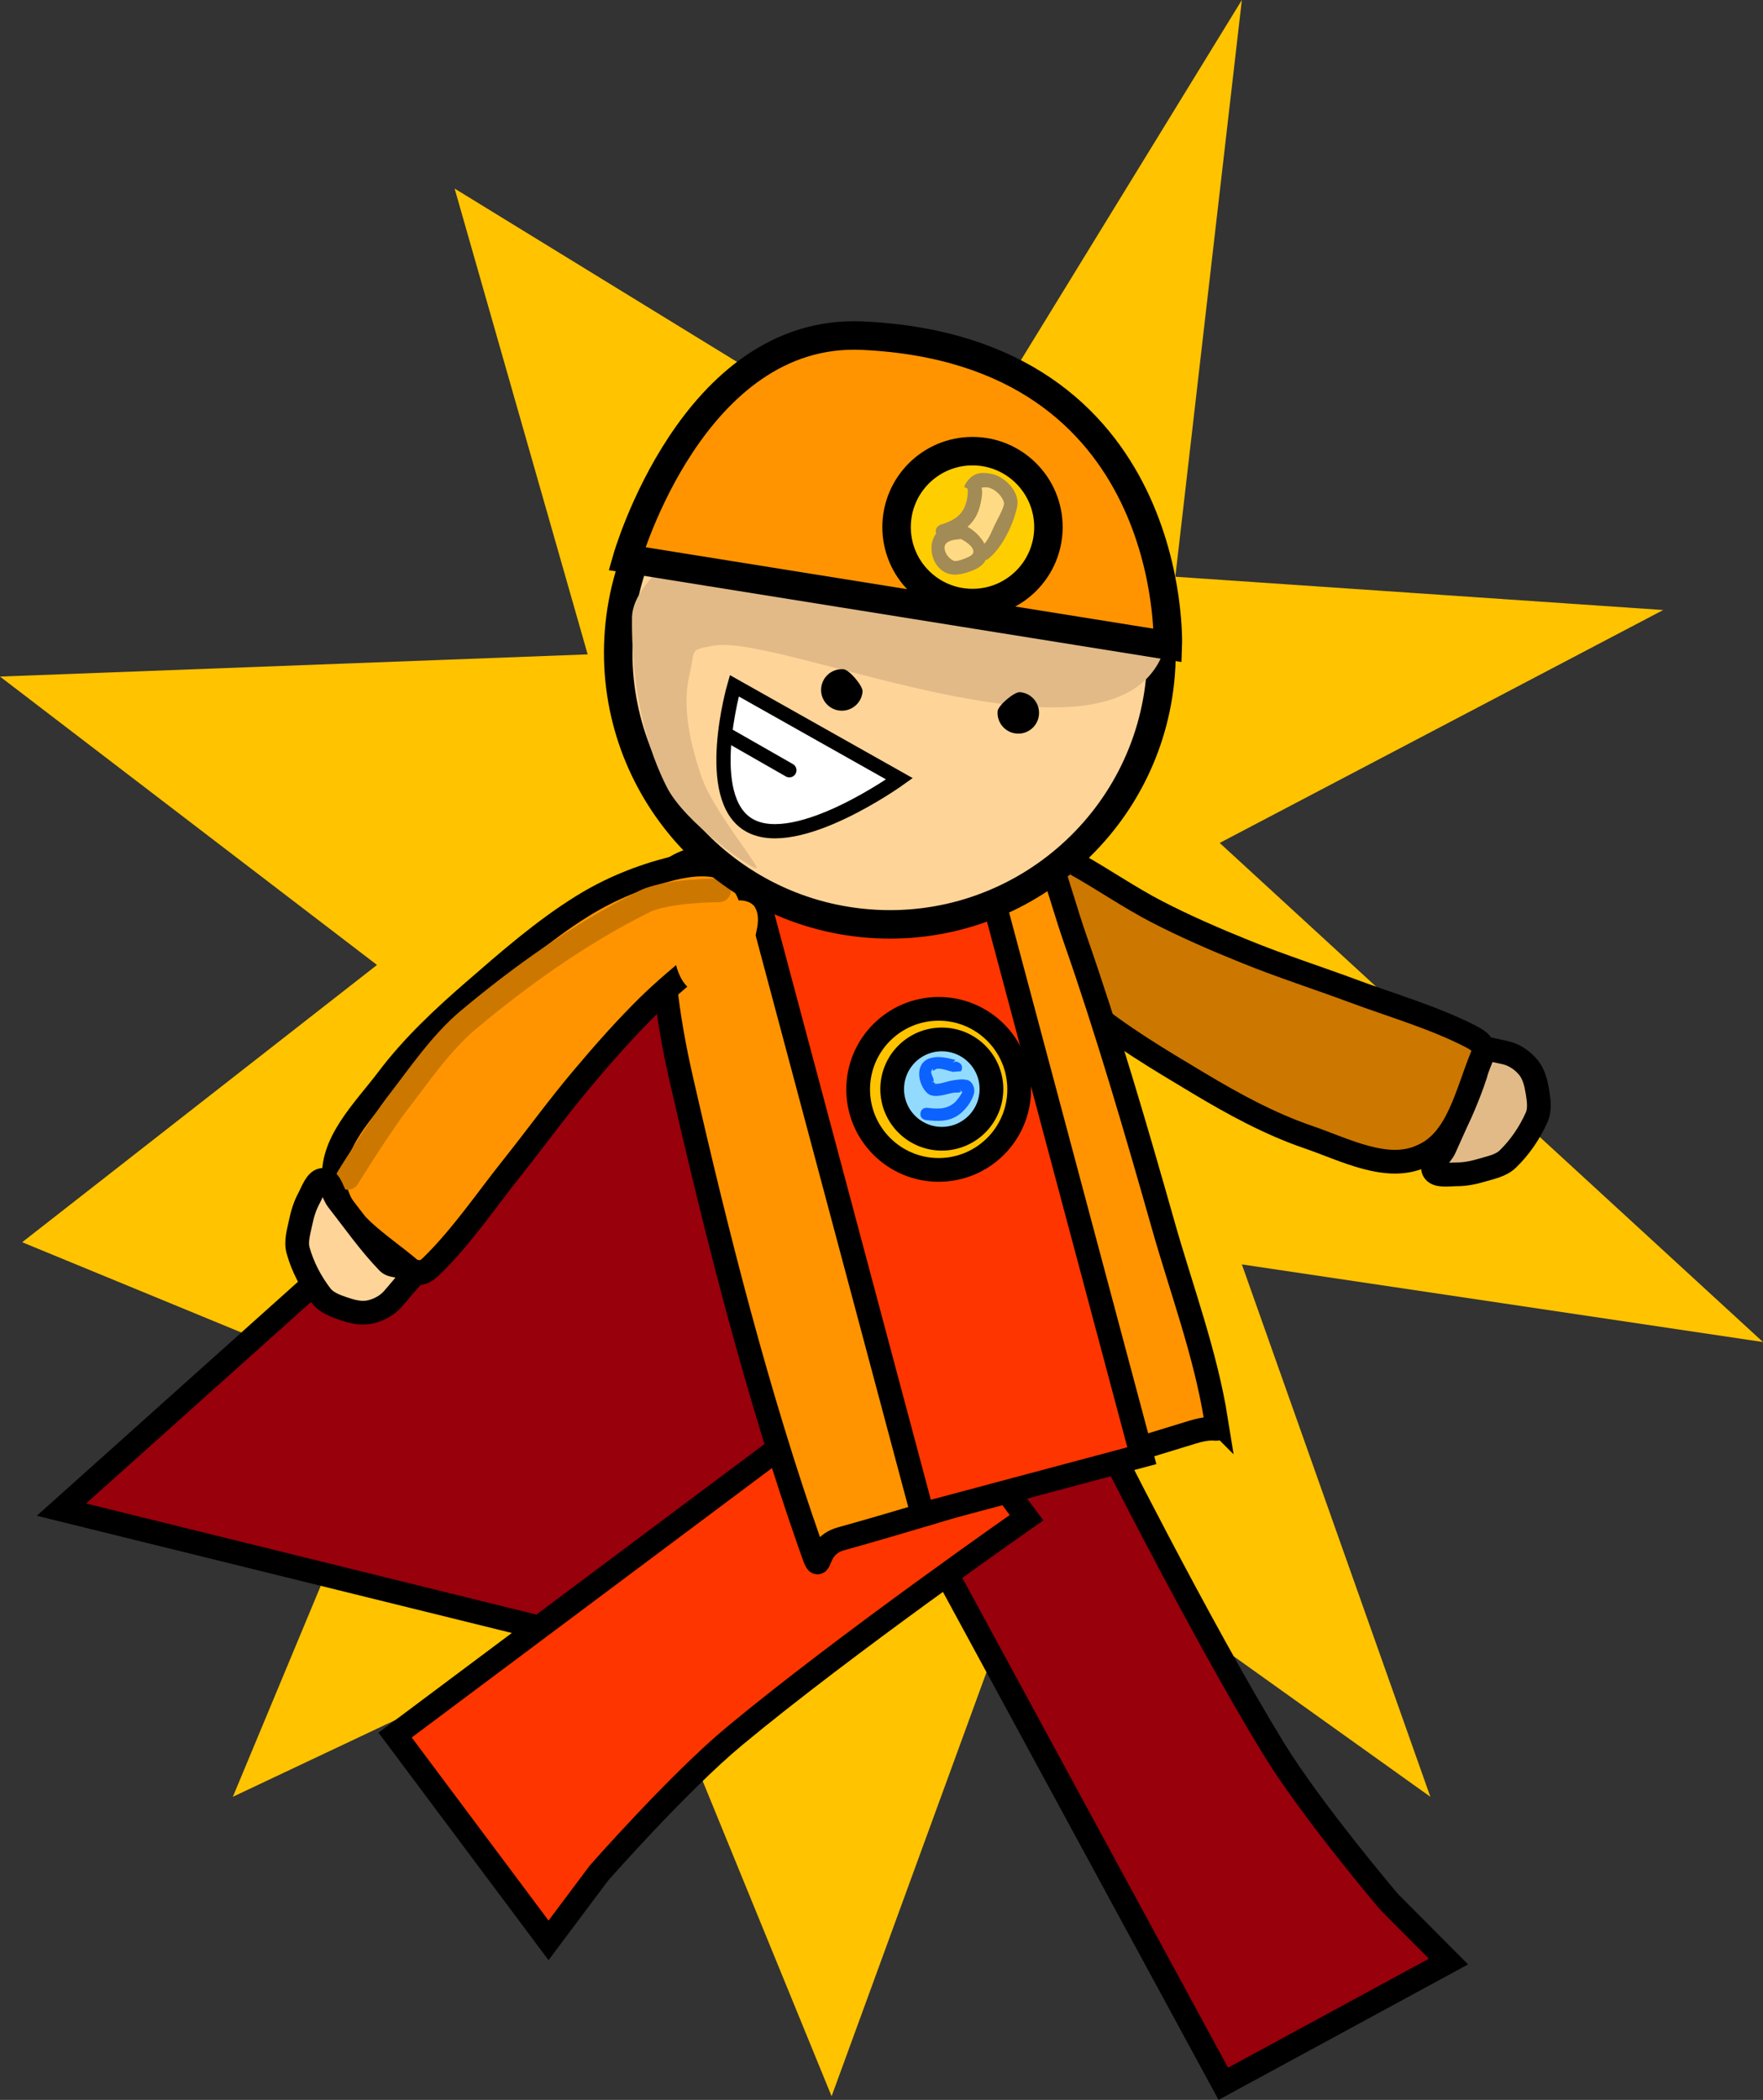 <svg version="1.1" xmlns="http://www.w3.org/2000/svg" xmlns:xlink="http://www.w3.org/1999/xlink" width="371.54" height="442.407" viewBox="0,0,371.54,442.407"><rect x="0" y="0" width="371.54" height="442.407" fill="#333333" stroke="none"/><g transform="translate(-33.551,55.151)"><g data-paper-data="{&quot;isPaintingLayer&quot;:true}" fill-rule="nonzero" stroke-linejoin="miter" stroke-miterlimit="10" stroke-dasharray="" stroke-dashoffset="0" style="mix-blend-mode: normal"><path d="M290.591,122.44l114.5,105.153l-109.826,-16.357l39.724,112.163l-81.785,-58.418l-44.398,121.51l-42.061,-102.816l-84.122,39.724l35.051,-84.122l-79.449,-32.714l74.775,-58.418l-79.449,-60.755l123.847,-4.673l-28.041,-98.143l102.816,63.092l63.092,-102.816l-14.02,121.51l102.816,7.01z" data-paper-data="{&quot;origRot&quot;:0}" fill="#ffc300" stroke="none" stroke-width="0" stroke-linecap="round"/><path d="M243.5,124.9l-47,175l-150,-37l163,-146z" fill="#98000b" stroke="#000000" stroke-width="5" stroke-linecap="round"/><path d="M291.353,383.867l-63.915,-117.775l37.793,-20.51c0,0 20.803,41.613 36.674,67.589c7.967,13.039 24.406,32.382 24.406,32.382l12.503,12.557z" data-paper-data="{&quot;index&quot;:null,&quot;origRot&quot;:0}" fill="#98000b" stroke="#000000" stroke-width="5" stroke-linecap="butt"/><path d="M116.819,310.398l107.323,-80.235l25.747,34.44c0,0 -38.177,26.588 -61.592,46.04c-11.754,9.764 -28.523,28.822 -28.523,28.822l-10.622,14.184z" data-paper-data="{&quot;index&quot;:null,&quot;origRot&quot;:0}" fill="#ff3500" stroke="#000000" stroke-width="5" stroke-linecap="butt"/><g data-paper-data="{&quot;origRot&quot;:0}" stroke="#000000" stroke-width="5" stroke-linecap="round"><path d="M343.342,164.825c2.705,0.909 5.389,1.306 7.548,1.828c1.849,0.446 3.59,1.64 4.784,3.121c1.147,1.423 1.593,3.349 1.89,5.153c0.287,1.742 0.551,3.687 -0.166,5.301c-1.452,3.268 -3.537,6.349 -6.113,8.829c-1.431,1.377 -3.583,1.771 -5.485,2.34c-1.69,0.505 -3.462,0.862 -5.227,0.862c-1.665,0 -4.293,0.491 -4.925,-0.861c-0.661,-1.412 1.642,-3.074 2.339,-4.667c2.26,-5.162 4.837,-10.235 6.537,-15.607c0.425,-1.343 -1.42,-3.323 -0.296,-4.112z" data-paper-data="{&quot;origPos&quot;:null,&quot;index&quot;:null}" id="ID0.8610531273297966" fill="#e1ba87"/><path d="M251.5,122.667c3.241,-0.791 6.043,2.762 9.048,4.374c5.559,3.12 10.886,6.808 16.642,9.813c6.115,3.181 12.781,6.05 18.738,8.45c7.547,3.082 15.356,5.566 23.009,8.415c7.5,2.81 16.996,5.551 24.716,9.572c1.953,1.024 3.062,2.077 2.257,4.02c-3.222,7.772 -5.074,17.716 -12.47,20.994c-7.401,3.641 -16.523,-1.28 -24.137,-3.876c-8.158,-2.788 -15.845,-6.993 -23.239,-11.427c-8.183,-4.903 -16.742,-9.958 -24.161,-16.183c-5.432,-4.557 -9.849,-9.849 -13.47,-15.574c-2.087,-3.424 -4.053,-7.614 -3.311,-11.326c0.638,-3.134 2.995,-6.389 6.378,-7.25z" data-paper-data="{&quot;origPos&quot;:null,&quot;index&quot;:null}" id="ID0.4585498459637165" fill="#cc7700"/></g><path d="M289.839,244.023c0.234,3.464 1.27,0.656 -4.973,2.554c-24.971,7.59 -49.324,15.537 -74.162,22.499c-6.219,1.739 -3.578,9.341 -6.365,1.409c-11.15,-31.731 -19.662,-65.19 -27.219,-98.333c-3.015,-13.168 -4.635,-26.072 -4.095,-38.99c0.076,-3.477 1.326,-5.353 5.821,-6.991c17.98,-6.55 36.38,-12.329 55.024,-16.693c4.661,-1.091 10.144,-2.527 12.79,0.823c7.26,9.192 9.638,21.422 13.51,32.477c6.632,18.96 12.81,40.031 18.528,60.214c3.804,13.412 8.901,27.013 11.142,41.033z" data-paper-data="{&quot;index&quot;:null,&quot;origRot&quot;:0}" id="ID0.6861933465115726" fill="#ff9400" stroke="#000000" stroke-width="5" stroke-linecap="round"/><path d="M227.951,263.882l-35.919,-134.504l46.236,-12.347l35.919,134.504z" data-paper-data="{&quot;origRot&quot;:0}" fill="#ff3500" stroke="#000000" stroke-width="5" stroke-linecap="butt"/><g data-paper-data="{&quot;origRot&quot;:0}" stroke-width="5" stroke-linecap="round"><path d="M191.915,136.524c-0.257,3.326 -4.505,4.884 -6.973,7.238c-4.696,4.312 -9.858,8.227 -14.505,12.762c-4.926,4.821 -9.727,10.264 -13.862,15.177c-5.277,6.213 -10.069,12.862 -15.158,19.248c-5.005,6.253 -10.565,14.425 -16.788,20.51c-1.581,1.537 -2.927,2.263 -4.522,0.894c-6.384,-5.48 -15.257,-10.335 -16.071,-18.384c-1.157,-8.166 6.358,-15.304 11.195,-21.732c5.188,-6.885 11.577,-12.882 18.092,-18.529c7.206,-6.251 14.674,-12.812 22.899,-17.925c6.021,-3.744 12.425,-6.295 18.993,-7.955c3.904,-0.918 8.498,-1.482 11.794,0.378c2.78,1.582 5.14,4.834 4.905,8.318z" data-paper-data="{&quot;origPos&quot;:null,&quot;index&quot;:null,&quot;origRot&quot;:0}" id="ID0.4585498459637165" fill="#ff9400" stroke="#000000"/><path d="M106.841,192.995c0,0 6.687,-10.841 10.577,-15.855c4.495,-5.804 9.057,-12.595 14.937,-17.513c11.099,-9.274 23.31,-17.978 36.591,-24.644c4.632,-2.574 16.145,-2.56 16.145,-2.56" data-paper-data="{&quot;origPos&quot;:null,&quot;index&quot;:null,&quot;origRot&quot;:0}" id="ID0.497054744977504" fill="none" stroke="#cc7700"/><path d="M121.478,212.795c-2.082,1.951 -3.704,4.125 -5.188,5.779c-1.269,1.416 -3.146,2.384 -5.016,2.733c-1.797,0.335 -3.704,-0.186 -5.433,-0.778c-1.67,-0.573 -3.508,-1.263 -4.589,-2.659c-2.189,-2.827 -3.913,-6.124 -4.876,-9.568c-0.534,-1.913 0.139,-3.994 0.54,-5.939c0.356,-1.728 0.882,-3.457 1.719,-5.011c0.789,-1.466 1.603,-4.012 3.093,-3.928c1.556,0.088 1.928,2.903 3,4.272c3.473,4.437 6.719,9.111 10.643,13.155c0.981,1.011 3.599,0.326 3.761,1.689z" data-paper-data="{&quot;origPos&quot;:null,&quot;index&quot;:null,&quot;origRot&quot;:0}" id="ID0.8610531273297966" fill="#ffd499" stroke="#000000"/></g><g data-paper-data="{&quot;index&quot;:null,&quot;origRot&quot;:0}"><path d="M264.595,45.164c9.522,11.143 14.797,25.913 13.562,41.659c-1.236,15.747 -8.75,29.513 -19.893,39.035c-11.143,9.522 -25.913,14.797 -41.659,13.562c-15.747,-1.236 -29.513,-8.75 -39.035,-19.893c-9.522,-11.143 -14.797,-25.913 -13.562,-41.659c1.236,-15.747 8.75,-29.513 19.893,-39.035c11.143,-9.522 25.913,-14.797 41.659,-13.562c15.747,1.236 29.513,8.75 39.035,19.893z" data-paper-data="{&quot;origPos&quot;:null}" id="ID0.9676602841354907" fill="#ffd499" stroke="#000000" stroke-width="6" stroke-linecap="round"/><path d="M190.297,64.085c13.681,2.7 95.999,-17.644 89.228,15.322c-6.771,32.966 -80.426,-1.005 -95.413,1.439c-5.422,1.013 -3.929,0.516 -5.277,6.209c-1.617,7.02 0.292,14.858 2.575,21.517c2.421,7.057 12.496,19.028 11.533,19.211c-0.963,0.183 -15.211,-9.636 -18.956,-17.286c-5.424,-10.791 -7.365,-23.542 -7.251,-35.426c0.049,-4.759 4.265,-8.53 7.351,-12.259c2.249,-2.715 5.466,-6.296 8.629,-6.048c3.163,0.248 4.024,6.619 7.581,7.319z" data-paper-data="{&quot;origPos&quot;:null}" id="ID0.34282135451212525" fill="#e1ba87" stroke="none" stroke-width="1" stroke-linecap="round"/><path d="M251.475,92.196c0.728,0.852 1.131,1.98 1.036,3.184c-0.094,1.203 -0.668,2.256 -1.52,2.983c-0.852,0.728 -1.98,1.131 -3.184,1.036c-1.203,-0.094 -2.256,-0.668 -2.983,-1.52c-0.728,-0.852 -1.131,-1.98 -1.036,-3.184c0.094,-1.203 3.501,-4.114 4.704,-4.019c1.203,0.094 2.256,0.668 2.983,1.52z" id="ID0.8793090796098113" fill="#000000" stroke="none" stroke-width="1" stroke-linecap="butt"/><path d="M215.327,90.548c-0.094,1.203 -0.668,2.256 -1.52,2.983c-0.852,0.728 -1.98,1.131 -3.184,1.036c-1.203,-0.094 -2.256,-0.668 -2.983,-1.52c-0.728,-0.852 -1.131,-1.98 -1.036,-3.184c0.094,-1.203 0.668,-2.256 1.52,-2.983c0.852,-0.728 1.98,-1.131 3.184,-1.036c1.203,0.094 4.114,3.501 4.019,4.704z" id="ID0.8793090796098113" fill="#000000" stroke="none" stroke-width="1" stroke-linecap="butt"/></g><path d="M192.428,135.663c1.927,2.599 0.05,6.6 -0.4,9.5c-0.376,2.469 -0.924,5.259 -2.418,7.069c-1.493,1.81 -3.556,2.931 -5.832,2.931c-2.276,0 -4.339,-1.121 -5.832,-2.931c-1.494,-1.81 -2.214,-4.555 -2.418,-7.069c-0.22,-2.68 -0.838,-6.141 0.9,-8.5c1.625,-1.718 4.89,-1.258 7.35,-1.5c2.859,-0.282 6.774,-1.511 8.65,0.5z" data-paper-data="{&quot;index&quot;:null}" id="ID0.6992864599451423" fill="#ff9400" stroke="none" stroke-width="1" stroke-linecap="round"/><path d="M165.676,62.551c0,0 13.856,-48.623 49.596,-46.986c66.65,3.053 64.388,65.258 64.388,65.258l-113.984,-18.272z" fill="#ff9400" stroke="#000000" stroke-width="6" stroke-linecap="round"/><path d="M214.402,174.359c0,-9.371 7.596,-16.967 16.967,-16.967c9.371,0 16.967,7.596 16.967,16.967c0,9.371 -7.596,16.967 -16.967,16.967c-9.371,0 -16.967,-7.596 -16.967,-16.967z" fill="#ffc300" stroke="#000000" stroke-width="5" stroke-linecap="butt"/><path d="M221.571,174.298c0,-5.777 4.683,-10.46 10.46,-10.46c5.777,0 10.46,4.683 10.46,10.46c0,5.777 -4.683,10.46 -10.46,10.46c-5.777,0 -10.46,-4.683 -10.46,-10.46z" fill="#92dbff" stroke="#000000" stroke-width="5" stroke-linecap="butt"/><path d="M234.355,168.7c0.311,-0.196 0.768,-0.31 1.329,0.047c1.094,0.696 0.398,1.789 0.398,1.789l-1.748,0.139c-0.926,-0.216 -2.545,-0.875 -3.467,-0.613c-0.248,0.07 -0.429,0.373 -0.686,0.356c-0.135,-0.009 0.044,-0.503 -0.048,-0.403c-0.892,0.974 0.317,1.655 0.17,2.697c-0.017,0.122 -0.457,-0.105 -0.369,-0.019c0.169,0.167 0.469,0.14 0.649,0.295c0.053,0.046 -0.153,0.185 -0.083,0.193c1.131,0.137 2.575,-0.518 3.69,-0.688c1.097,-0.167 2.034,-0.369 3.177,-0.115c1.118,0.249 1.73,1.786 1.46,2.815c-0.422,1.611 -1.632,3.269 -2.953,4.323c-2.148,1.713 -4.653,1.6 -7.2,1.307c0,0 -1.288,-0.148 -1.14,-1.436c0.148,-1.288 1.436,-1.14 1.436,-1.14c2.094,0.241 3.864,0.384 5.615,-0.981c0.545,-0.425 1.489,-1.736 1.794,-2.365c0.001,-0.002 0.002,-0.004 0.003,-0.006c-0.152,0.083 -0.309,-0.375 -0.517,-0.403c-0.13,-0.018 0.303,0.254 0.202,0.338c-0.385,0.321 -0.992,0.151 -1.488,0.227c-1.64,0.25 -4.298,1.429 -5.719,-0.003c-1.959,-1.975 -2.578,-6.334 0.81,-7.292c1.786,-0.505 3.51,-0.018 5.252,0.389z" data-paper-data="{&quot;index&quot;:null,&quot;origRot&quot;:0}" fill="#0c62ff" stroke="none" stroke-width="0.5" stroke-linecap="butt"/><path d="M222.5,55.9c0,-8.837 7.163,-16 16,-16c8.837,0 16,7.163 16,16c0,8.837 -7.163,16 -16,16c-8.837,0 -16,-7.163 -16,-16z" fill="#ffce00" stroke="#000000" stroke-width="6" stroke-linecap="butt"/><path d="M241.506,62.728c-0.062,0.025 -0.127,0.033 -0.192,0.025c-0.34,0.753 -1.014,1.441 -2.121,1.995c-1.218,0.569 -2.499,0.993 -3.851,1.14c-4.319,0.471 -6.688,-4.607 -4.881,-8.047c0.109,-0.208 0.238,-0.397 0.383,-0.569c-0.006,-0.021 -0.012,-0.041 -0.018,-0.062c-0.232,-0.834 0.171,-1.326 0.537,-1.589c0.151,-0.118 0.326,-0.207 0.515,-0.261c3.421,-1.058 5.174,-2.552 5.597,-6.239c0.048,-0.415 0.061,-0.844 -0.023,-1.254c-0.086,-0.419 -1.055,-0.018 -0.498,-0.954c1.576,-2.65 3.492,-2.728 6.093,-2.093c2.536,0.761 5.444,3.813 4.875,6.688c-0.723,3.654 -3.062,8.546 -5.918,10.925l-0.607,0.455c0,0 0.044,-0.066 0.109,-0.162zM243.05,55.586c0.46,-1.012 2.252,-4.019 2.028,-4.856c-0.345,-1.289 -1.695,-2.639 -2.903,-3.001c-0.507,-0.257 -1.176,-0.157 -1.741,-0.092c0.02,0.077 0.038,0.154 0.053,0.231c0.187,0.943 -0.067,2.163 -0.251,3.071c-0.433,2.141 -1.377,3.702 -2.716,4.875c1.39,0.768 2.759,2.084 3.501,3.523c0.917,-1.021 1.56,-2.716 2.03,-3.751zM236.081,58.477c-0.963,0.071 -1.972,0.121 -2.814,0.651c-1.418,0.891 -0.154,3.301 1.385,3.836c0.62,0.215 2.562,-0.572 3.184,-0.929c1.915,-0.957 0.057,-2.646 -1.755,-3.558z" fill="#a38b55" stroke="none" stroke-width="0.5" stroke-linecap="butt"/><path d="M237.879,62.06c-0.622,0.357 -2.627,1.165 -3.247,0.949c-1.539,-0.535 -2.824,-3.019 -1.406,-3.91c0.843,-0.529 1.902,-0.601 2.865,-0.672c1.812,0.912 3.703,2.675 1.788,3.632z" data-paper-data="{&quot;noHover&quot;:false,&quot;origItem&quot;:[&quot;Path&quot;,{&quot;applyMatrix&quot;:true,&quot;segments&quot;:[[[236.08072,58.47655],[1.81204,0.91187],[-0.96271,0.07054]],[[233.26664,59.12719],[0.84255,-0.52936],[-1.41764,0.89067]],[[234.65193,62.96332],[-1.53888,-0.53463],[0.6198,0.21533]],[[237.83549,62.03413],[-0.62187,0.35694],[1.91477,-0.95739]]],&quot;closed&quot;:true}]}" fill="#ffda85" stroke="none" stroke-width="0.5" stroke-linecap="butt"/><path d="M241.018,59.387c-0.742,-1.439 -2.151,-2.778 -3.541,-3.546c1.339,-1.173 2.306,-2.806 2.739,-4.947c0.183,-0.907 0.45,-2.131 0.263,-3.074c-0.015,-0.078 -0.033,-0.155 -0.053,-0.231c0.565,-0.066 1.25,-0.165 1.756,0.092c1.208,0.363 2.591,1.732 2.936,3.021c0.224,0.838 -1.576,3.912 -2.036,4.924c-0.47,1.035 -1.147,2.741 -2.064,3.762z" data-paper-data="{&quot;noHover&quot;:false,&quot;origItem&quot;:[&quot;Path&quot;,{&quot;applyMatrix&quot;:true,&quot;segments&quot;:[[[243.05044,55.58625],[-0.47026,1.03458],[0.4601,-1.01223]],[[245.07795,50.72985],[0.22401,0.83781],[-0.34476,-1.28941]],[[242.17494,47.72878],[1.20837,0.36251],[-0.50653,-0.25684]],[[240.43375,47.63726],[0.56482,-0.06583],[0.01971,0.07662]],[[240.48665,47.86864],[-0.01538,-0.07768],[0.18667,0.94282]],[[240.23595,50.93946],[0.1834,-0.90735],[-0.43272,2.14088]],[[237.51998,55.81427],[1.33908,-1.17311],[1.39005,0.76832]],[[241.02066,59.33701],[-0.74207,-1.43853],[0.91688,-1.02135]]],&quot;closed&quot;:true}]}" fill="#ffda85" stroke="none" stroke-width="0.5" stroke-linecap="butt"/><path d="M191.5,118.727c-10.056,-5.664 -3.2,-29.4 -3.2,-29.4l34.8,19.6c0,0 -21.544,15.464 -31.6,9.8z" fill="#ffffff" stroke="#000000" stroke-width="3" stroke-linecap="round"/><path d="M187.3,99.927l12.6,7.2" fill="none" stroke="#000000" stroke-width="3" stroke-linecap="round"/></g></g></svg>